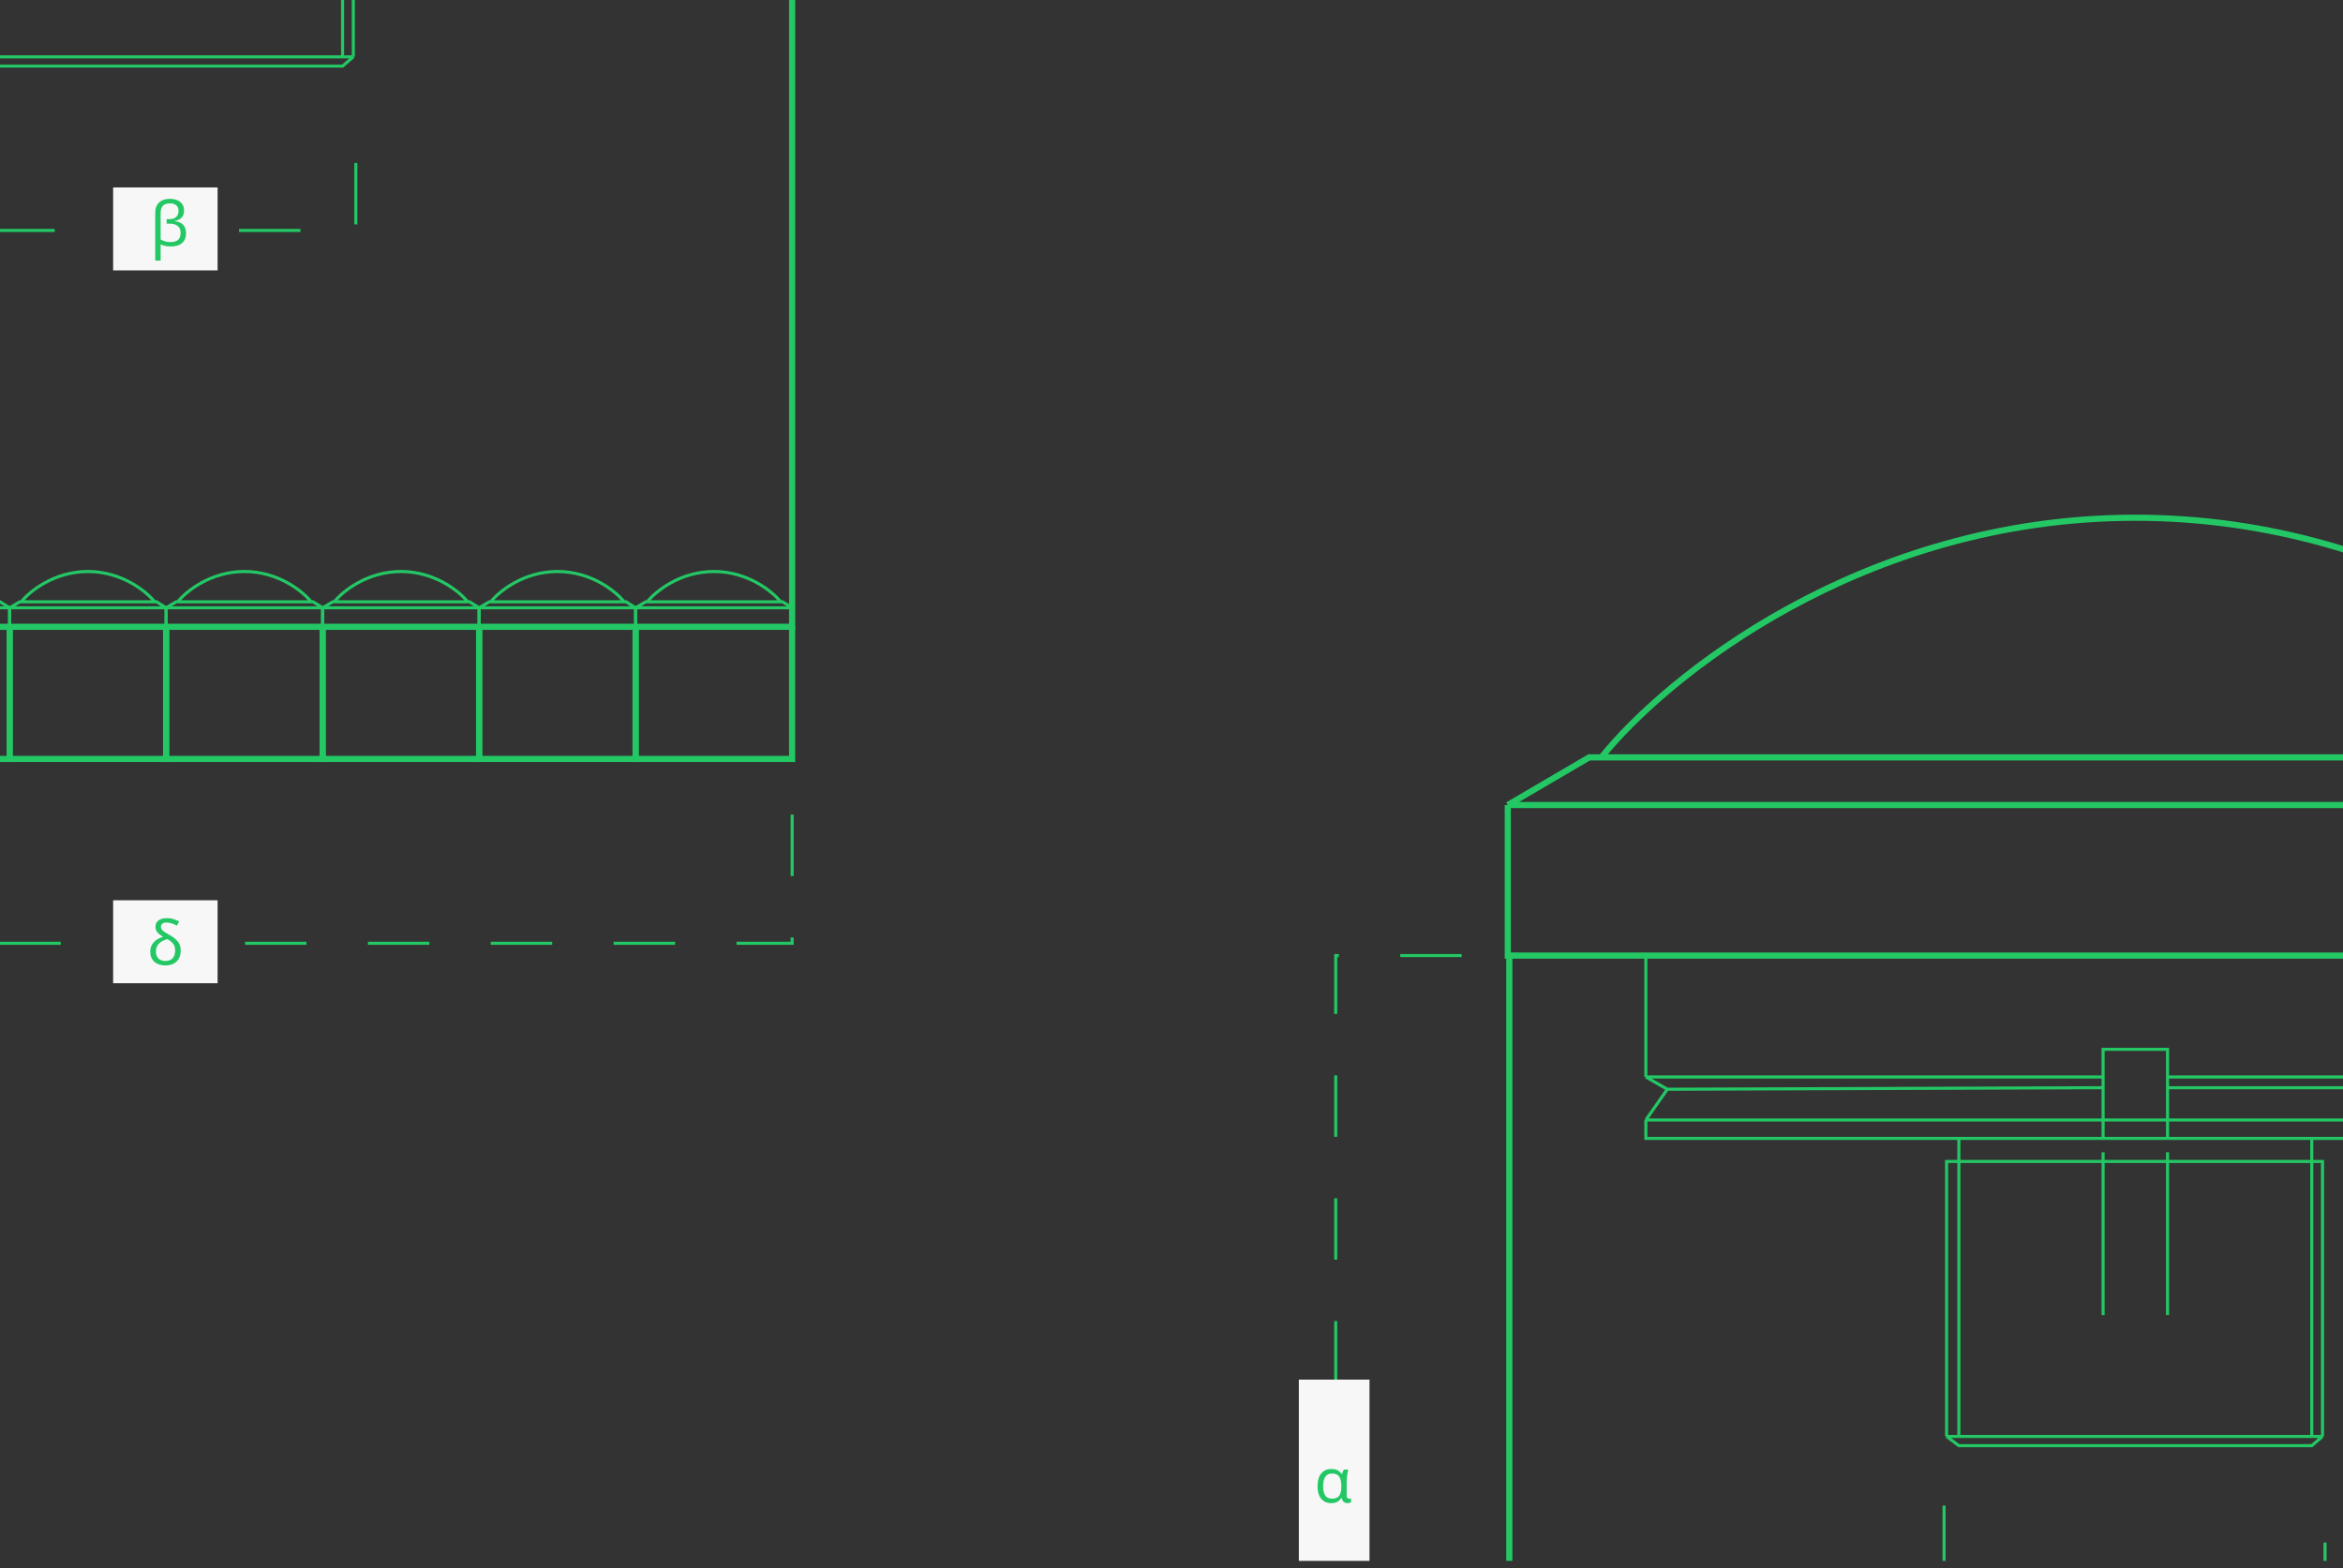 <svg width="254" height="170" viewBox="0 0 254 170" fill="none" xmlns="http://www.w3.org/2000/svg">
<rect x="0" y="0" width="254" height="170" fill="#333333" stroke="none"/>
<g clip-path="url(#clip0_1549_121)">
<path d="M-0.202 65.235H0.006L1.044 65.887M-0.202 65.235C-1.067 64.141 -3.724 61.953 -7.428 61.953C-11.133 61.953 -13.79 64.141 -14.655 65.235M-0.202 65.235H-14.655M-14.655 65.235H-14.821L-15.922 65.887M-15.922 65.887H1.044M-15.922 65.887V67.949H1.044V65.887" stroke="#23C865" stroke-width="0.333"/>
<path d="M16.763 65.235H16.971L18.009 65.887M16.763 65.235C15.898 64.141 13.241 61.953 9.536 61.953C5.832 61.953 3.175 64.141 2.31 65.235M16.763 65.235H2.31M2.31 65.235H2.144L1.043 65.887M1.043 65.887H18.009M1.043 65.887V67.949H18.009V65.887" stroke="#23C865" stroke-width="0.333"/>
<path d="M33.728 65.235H33.936L34.974 65.887M33.728 65.235C32.863 64.141 30.206 61.953 26.501 61.953C22.797 61.953 20.14 64.141 19.275 65.235M33.728 65.235H19.275M19.275 65.235H19.108L18.008 65.887M18.008 65.887H34.974M18.008 65.887V67.949H34.974V65.887" stroke="#23C865" stroke-width="0.333"/>
<path d="M50.697 65.235H50.904L51.943 65.887M50.697 65.235C49.831 64.141 47.175 61.953 43.47 61.953C39.765 61.953 37.109 64.141 36.243 65.235M50.697 65.235H36.243M36.243 65.235H36.077L34.977 65.887M34.977 65.887H51.943M34.977 65.887V67.949H51.943V65.887" stroke="#23C865" stroke-width="0.333"/>
<path d="M67.662 65.235H67.869L68.907 65.887M67.662 65.235C66.796 64.141 64.14 61.953 60.435 61.953C56.73 61.953 54.073 64.141 53.208 65.235M67.662 65.235H53.208M53.208 65.235H53.042L51.941 65.887M51.941 65.887H68.907M51.941 65.887V67.949H68.907V65.887" stroke="#23C865" stroke-width="0.333"/>
<path d="M84.626 65.235H84.834L85.872 65.887M84.626 65.235C83.761 64.141 81.104 61.953 77.4 61.953C73.695 61.953 71.038 64.141 70.173 65.235M84.626 65.235H70.173M70.173 65.235H70.007L68.906 65.887M68.906 65.887H85.872M68.906 65.887V67.949H85.872V65.887" stroke="#23C865" stroke-width="0.333"/>
<path d="M-15.922 67.97V82.272H1.044V67.949" stroke="#23C865" stroke-width="0.666"/>
<path d="M1.043 67.969V82.271H18.009V67.949" stroke="#23C865" stroke-width="0.666"/>
<path d="M18.008 67.97V82.272H34.974V67.949" stroke="#23C865" stroke-width="0.666"/>
<path d="M34.977 67.97V82.272H51.943V67.949" stroke="#23C865" stroke-width="0.666"/>
<path d="M51.941 67.969V82.271H68.907V67.949" stroke="#23C865" stroke-width="0.666"/>
<path d="M68.906 67.97V82.272H85.872V67.949" stroke="#23C865" stroke-width="0.666"/>
<path d="M-49.855 -45.798V67.948H85.874V-45.965" stroke="#23C865" stroke-width="0.666"/>
<path d="M-35.051 -45.797V-32.807M-35.051 -32.807H14.517M-35.051 -32.807L-32.722 -31.474M14.517 -32.807V-35.804H21.503V-32.807M14.517 -32.807V-31.641M14.517 -32.807V-26.145M21.503 -32.807H70.572M21.503 -32.807V-31.641M70.572 -32.807V-45.797M70.572 -32.807L68.742 -31.641M68.742 -31.641H21.503M68.742 -31.641L70.572 -28.144M21.503 -31.641V-28.144M21.503 -28.144H70.572M21.503 -28.144V-26.145M21.503 -28.144H14.517M70.572 -28.144V-26.145H37.138M21.503 -26.145H14.517M21.503 -26.145H37.138M14.517 -28.144V-26.145M14.517 -28.144H-35.051M14.517 -28.144V-31.641M14.517 -26.145H-1.119M-35.051 -28.144V-26.145H-1.119M-35.051 -28.144L-32.722 -31.474M14.517 -31.641L-32.722 -31.474M-1.119 -26.145V-23.647M-1.119 -23.647H-2.449V6.163M-1.119 -23.647H37.138M-1.119 -23.647V6.163M-2.449 6.163H-1.119M-2.449 6.163L-1.119 7.162H37.138L38.303 6.163M38.303 6.163V-23.647H37.138M38.303 6.163H37.138M37.138 -23.647V-26.145M37.138 -23.647V6.163M37.138 6.163H-1.119M14.517 -24.646V-6.993M21.503 -24.646V-6.993" stroke="#23C865" stroke-width="0.333"/>
<path d="M-2.723 13.656L-2.723 24.981L38.579 24.981L38.579 13.792" stroke="#23C865" stroke-width="0.333" stroke-dasharray="6.66 6.66"/>
<path d="M-50.02 85.6L-50.02 102.254L85.876 102.254L85.876 85.801" stroke="#23C865" stroke-width="0.333" stroke-dasharray="6.66 6.66"/>
<rect width="11.325" height="8.993" transform="translate(12.265 20.318)" fill="#F7F7F7"/>
<path d="M18.42 21.555C18.718 21.555 18.982 21.604 19.213 21.702C19.444 21.795 19.624 21.935 19.752 22.122C19.886 22.308 19.952 22.544 19.952 22.828C19.952 23.148 19.866 23.401 19.692 23.587C19.519 23.774 19.268 23.894 18.94 23.947V23.974C19.344 24.018 19.648 24.149 19.852 24.367C20.061 24.584 20.165 24.895 20.165 25.299C20.165 25.757 20.021 26.108 19.732 26.352C19.448 26.596 19.051 26.718 18.54 26.718C18.282 26.718 18.065 26.698 17.887 26.658C17.714 26.618 17.556 26.563 17.414 26.492V28.25H16.828V23.088C16.828 22.728 16.897 22.437 17.035 22.215C17.172 21.988 17.361 21.822 17.601 21.715C17.84 21.609 18.114 21.555 18.42 21.555ZM18.407 22.042C18.229 22.042 18.065 22.073 17.914 22.135C17.763 22.197 17.641 22.306 17.547 22.462C17.459 22.617 17.414 22.834 17.414 23.114V25.965C17.57 26.045 17.73 26.112 17.894 26.165C18.063 26.214 18.26 26.239 18.487 26.239C18.869 26.239 19.146 26.154 19.319 25.985C19.493 25.812 19.579 25.57 19.579 25.259C19.579 24.909 19.473 24.653 19.259 24.493C19.046 24.329 18.767 24.247 18.42 24.247H18.067V23.754H18.353C18.7 23.754 18.953 23.672 19.113 23.507C19.273 23.343 19.353 23.125 19.353 22.855C19.353 22.579 19.266 22.375 19.093 22.242C18.924 22.108 18.695 22.042 18.407 22.042Z" fill="#23C865"/>
<rect width="11.325" height="8.993" transform="translate(12.265 97.592)" fill="#F7F7F7"/>
<path d="M18.053 99.529C18.36 99.529 18.622 99.567 18.84 99.642C19.057 99.718 19.253 99.8 19.426 99.888L19.173 100.348C19.008 100.255 18.833 100.175 18.646 100.108C18.46 100.042 18.253 100.008 18.027 100.008C17.827 100.008 17.68 100.055 17.587 100.148C17.494 100.237 17.447 100.344 17.447 100.468C17.447 100.575 17.476 100.67 17.534 100.755C17.592 100.839 17.685 100.928 17.814 101.021C17.947 101.11 18.122 101.214 18.34 101.334C18.744 101.552 19.053 101.791 19.266 102.054C19.483 102.311 19.592 102.633 19.592 103.019C19.592 103.552 19.439 103.959 19.133 104.238C18.831 104.518 18.429 104.658 17.927 104.658C17.612 104.658 17.33 104.6 17.081 104.485C16.832 104.37 16.637 104.201 16.495 103.979C16.357 103.752 16.288 103.481 16.288 103.166C16.288 102.882 16.348 102.633 16.468 102.42C16.592 102.207 16.759 102.029 16.968 101.887C17.181 101.74 17.418 101.629 17.68 101.554C17.432 101.412 17.232 101.256 17.081 101.088C16.93 100.914 16.854 100.706 16.854 100.461C16.854 100.155 16.968 99.924 17.194 99.769C17.425 99.609 17.712 99.529 18.053 99.529ZM18.147 101.807C18.009 101.838 17.867 101.887 17.72 101.954C17.578 102.016 17.445 102.1 17.321 102.207C17.196 102.309 17.094 102.44 17.014 102.6C16.939 102.755 16.901 102.946 16.901 103.173C16.901 103.466 16.99 103.706 17.168 103.892C17.35 104.079 17.603 104.172 17.927 104.172C18.269 104.172 18.531 104.074 18.713 103.879C18.895 103.679 18.986 103.395 18.986 103.026C18.986 102.724 18.911 102.48 18.76 102.293C18.613 102.107 18.409 101.945 18.147 101.807Z" fill="#23C865"/>
<path d="M289.371 82.104H291.035L299.351 87.267M289.371 82.104C282.441 73.444 261.161 56.124 231.487 56.124C201.813 56.124 180.533 73.444 173.602 82.104M289.371 82.104H173.602M173.602 82.104H172.272L163.456 87.267M163.456 87.267H299.351M163.456 87.267V103.587H299.351V87.267" stroke="#23C865" stroke-width="0.666"/>
<path d="M163.624 103.753V217.499H299.353V103.587" stroke="#23C865" stroke-width="0.666"/>
<path d="M178.425 103.755V116.745M178.425 116.745H227.993M178.425 116.745L180.753 118.077M227.993 116.745V113.747H234.979V116.745M227.993 116.745V117.911M227.993 116.745V123.406M234.979 116.745H284.047M234.979 116.745V117.911M284.047 116.745V103.755M284.047 116.745L282.218 117.911M282.218 117.911H234.979M282.218 117.911L284.047 121.408M234.979 117.911V121.408M234.979 121.408H284.047M234.979 121.408V123.406M234.979 121.408H227.993M284.047 121.408V123.406H250.614M234.979 123.406H227.993M234.979 123.406H250.614M227.993 121.408V123.406M227.993 121.408H178.425M227.993 121.408V117.911M227.993 123.406H212.357M178.425 121.408V123.406H212.357M178.425 121.408L180.753 118.077M227.993 117.911L180.753 118.077M212.357 123.406V125.904M212.357 125.904H211.026V155.715M212.357 125.904H250.614M212.357 125.904V155.715M211.026 155.715H212.357M211.026 155.715L212.357 156.714H250.614L251.778 155.715M251.778 155.715V125.904H250.614M251.778 155.715H250.614M250.614 125.904V123.406M250.614 125.904V155.715M250.614 155.715H212.357M227.993 124.905V142.558M234.979 124.905V142.558" stroke="#23C865" stroke-width="0.333"/>
<path d="M158.46 103.587H144.804V217.499H158.295" stroke="#23C865" stroke-width="0.333" stroke-dasharray="6.66 6.66"/>
<rect width="7.661" height="22.316" transform="translate(140.804 149.552)" fill="#F7F7F7"/>
<path d="M144.3 162.946C143.864 162.946 143.511 162.793 143.241 162.487C142.97 162.176 142.834 161.716 142.834 161.108C142.834 160.504 142.967 160.042 143.234 159.722C143.5 159.402 143.873 159.243 144.353 159.243C144.615 159.243 144.833 159.289 145.006 159.382C145.183 159.471 145.33 159.607 145.445 159.789H145.485C145.508 159.713 145.537 159.631 145.572 159.542C145.608 159.454 145.65 159.376 145.699 159.309H146.158C146.127 159.407 146.098 159.536 146.072 159.696C146.045 159.855 146.025 160.024 146.012 160.202C145.998 160.379 145.992 160.548 145.992 160.708V162.094C145.992 162.231 146.018 162.329 146.072 162.387C146.125 162.44 146.189 162.467 146.265 162.467C146.3 162.467 146.338 162.462 146.378 162.453C146.418 162.445 146.447 162.438 146.465 162.433V162.86C146.434 162.878 146.383 162.895 146.311 162.913C146.24 162.935 146.167 162.946 146.092 162.946C145.927 162.946 145.792 162.906 145.685 162.826C145.583 162.747 145.508 162.604 145.459 162.4H145.412C145.31 162.551 145.175 162.68 145.006 162.786C144.837 162.893 144.602 162.946 144.3 162.946ZM144.4 162.46C144.768 162.46 145.028 162.356 145.179 162.147C145.334 161.934 145.412 161.599 145.412 161.141V161.101C145.412 160.657 145.339 160.32 145.192 160.089C145.05 159.853 144.784 159.736 144.393 159.736C144.069 159.736 143.829 159.853 143.674 160.089C143.518 160.324 143.44 160.666 143.44 161.114C143.44 161.559 143.516 161.894 143.667 162.12C143.822 162.347 144.067 162.46 144.4 162.46Z" fill="#23C865"/>
<path d="M210.753 163.207L210.753 174.532L252.054 174.532L252.054 163.344" stroke="#23C865" stroke-width="0.333" stroke-dasharray="6.66 6.66"/>
</g>
<defs>
<clipPath id="clip0_1549_121">
<rect width="254" height="169.203" fill="white"/>
</clipPath>
</defs>
</svg>
